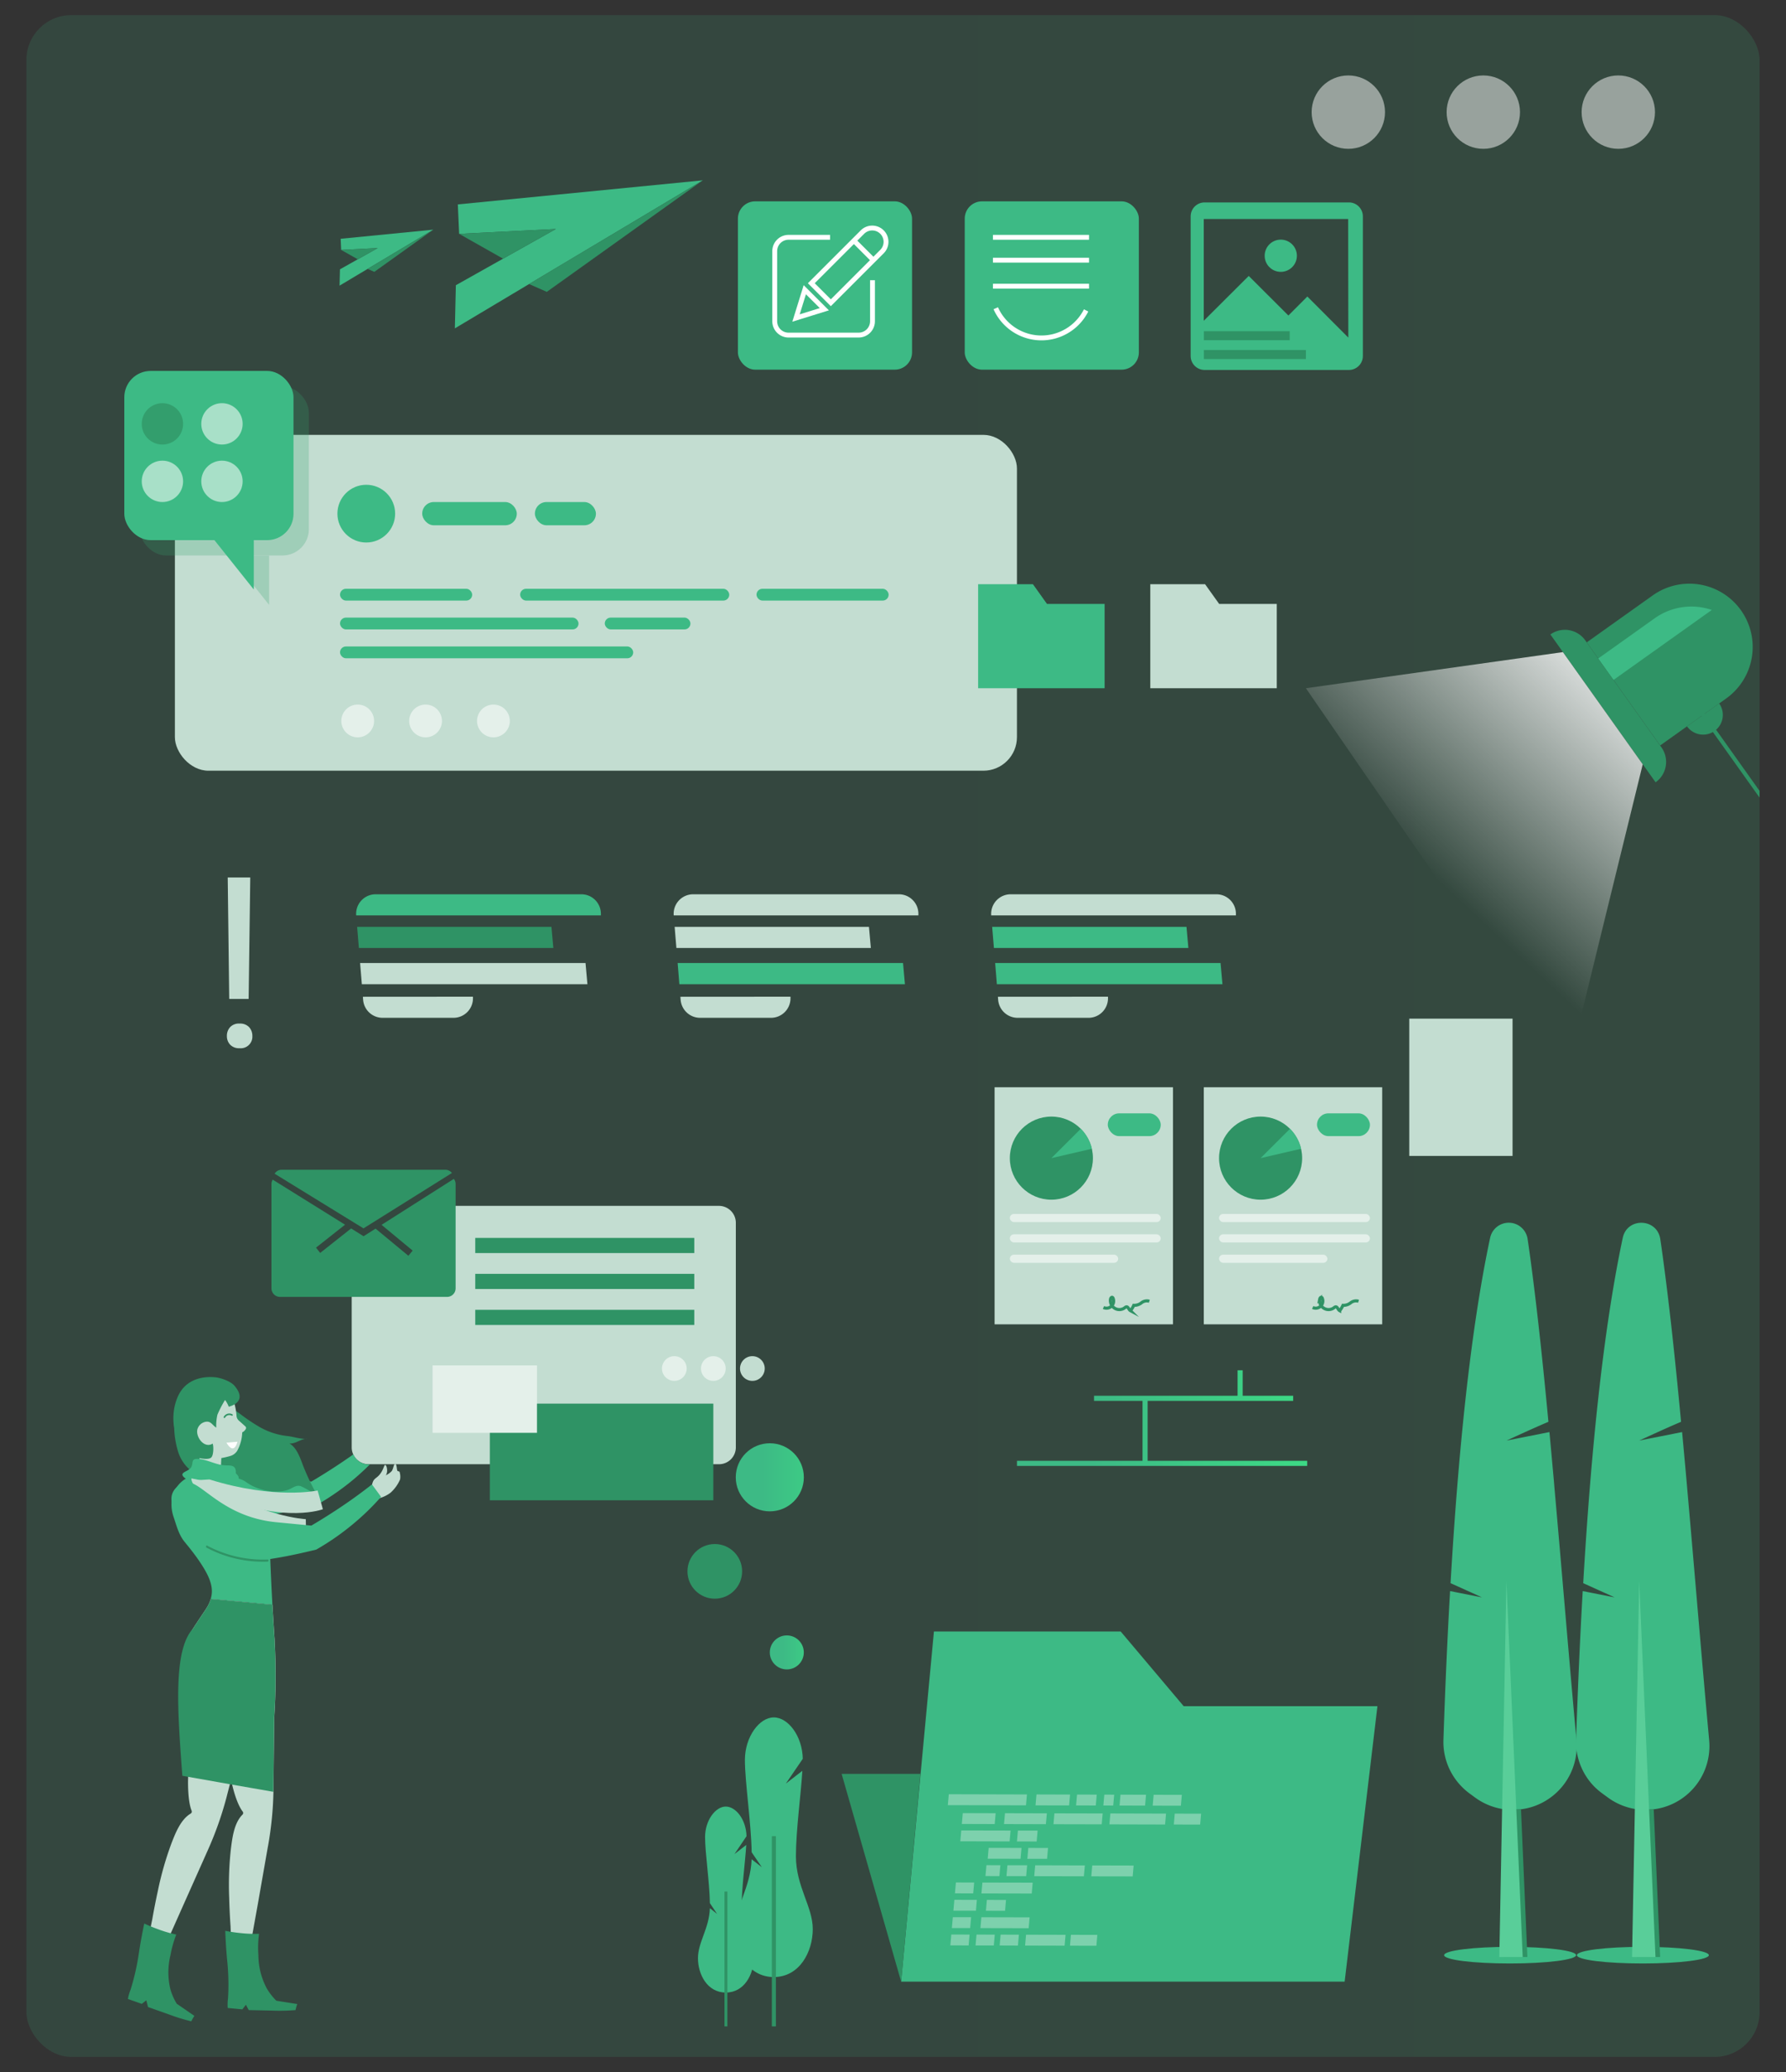 <svg id="bfe4f8c1-9ce2-41d8-b070-e097b5bf369f" data-name="Layer 1" xmlns="http://www.w3.org/2000/svg" xmlns:xlink="http://www.w3.org/1999/xlink" viewBox="0 0 500 580"><rect x="0" y="0" width="500" height="580" fill="#333333" stroke="none"/><defs><style>.eece5ca2-c30c-4cd1-b5d3-58153587e0f0{opacity:0.15;fill:url(#bdb5a656-76ff-420c-930b-dec636c665c8);}.bde66961-25de-4ebc-acf7-6534d8adef61{fill:#c3ddd1;}.e8a540cb-a3c9-4217-938c-8592e38ccf34{opacity:0.25;}.e309c02b-a012-4659-9feb-56b6aaf019b9{fill:#339e6d;}.b5ab7da9-25b9-4104-8a75-da7a83af6b4d{fill:#3dba85;}.ae1ee869-52bd-48a6-b7b0-4a02636a82c5,.b89d722b-6c73-430f-9fac-2d305ebd33c4,.b9ee277d-c9f4-4ee6-a55f-617c35cae6a2{fill:#fff;}.a9583284-6384-49c5-8058-69f7e84e6f05,.ae1ee869-52bd-48a6-b7b0-4a02636a82c5{opacity:0.55;}.a71e34a8-78d3-477b-88b4-2eb056c9e124,.fab588ad-8fc2-4a73-85ab-d7cd59851a72,.ff5e8412-b91b-42d0-9e57-7a2e55638f11{fill:none;stroke-miterlimit:10;}.ff5e8412-b91b-42d0-9e57-7a2e55638f11{stroke:#fff;stroke-width:1.36px;}.a1dc9ed2-fcba-4da8-8dca-46c463303b2a{fill:#2f9365;}.abbf3440-4cc7-470c-8e72-7a7872fd2477{fill:url(#b43bd232-9f1a-4fbb-814e-204b5f09f009);}.b3dd8f96-0a3a-4f42-a35b-2a38bcbf4d0e{fill:url(#a3949ee8-01f0-4215-b725-5ec9f66617eb);}.e65b5290-c5fd-407f-b81a-c1a2a66e3e71{fill:#59ce99;}.a71e34a8-78d3-477b-88b4-2eb056c9e124{stroke-width:1.43px;stroke:url(#e62a0c35-c2a6-4f7d-95d1-983ac0cb6a6f);}.f65c8df1-e43b-4b2a-9b7a-8265f408c279{fill:#fbe5b8;}.af32c1f4-de2c-4a00-8508-8e4bfaf192a7{fill:#5f0c39;}.b0398f6b-c06f-4a29-9c96-65b86a0be057{fill:url(#a024939e-e5f5-41e3-8a96-547678407c89);}.af089196-f279-4072-834f-e8ce20ae64ed{opacity:0.33;}.fab588ad-8fc2-4a73-85ab-d7cd59851a72{stroke:#2f9365;stroke-width:0.87px;}.b9ee277d-c9f4-4ee6-a55f-617c35cae6a2{opacity:0.49;}</style><linearGradient id="bdb5a656-76ff-420c-930b-dec636c665c8" x1="-5.58" y1="290" x2="786.53" y2="290" gradientUnits="userSpaceOnUse"><stop offset="0.26" stop-color="#3dba85"/><stop offset="1" stop-color="#3dda85"/></linearGradient><linearGradient id="b43bd232-9f1a-4fbb-814e-204b5f09f009" x1="215.25" y1="462.55" x2="230.8" y2="462.55" xlink:href="#bdb5a656-76ff-420c-930b-dec636c665c8"/><linearGradient id="a3949ee8-01f0-4215-b725-5ec9f66617eb" x1="205.47" y1="413.53" x2="236.57" y2="413.53" xlink:href="#bdb5a656-76ff-420c-930b-dec636c665c8"/><linearGradient id="e62a0c35-c2a6-4f7d-95d1-983ac0cb6a6f" x1="284.71" y1="396.96" x2="365.95" y2="396.96" xlink:href="#bdb5a656-76ff-420c-930b-dec636c665c8"/><linearGradient id="a024939e-e5f5-41e3-8a96-547678407c89" x1="402.16" y1="246.07" x2="462.67" y2="181.45" gradientUnits="userSpaceOnUse"><stop offset="0" stop-color="#fff" stop-opacity="0"/><stop offset="1" stop-color="#fff"/></linearGradient></defs><title>Use-Case, Insight Cards</title><rect class="eece5ca2-c30c-4cd1-b5d3-58153587e0f0" x="7.39" y="4.24" width="485.21" height="571.53" rx="12.54"/><rect class="bde66961-25de-4ebc-acf7-6534d8adef61" x="48.96" y="121.73" width="235.74" height="94.01" rx="9.4"/><g class="e8a540cb-a3c9-4217-938c-8592e38ccf34"><rect class="e309c02b-a012-4659-9feb-56b6aaf019b9" x="39.1" y="108.12" width="47.37" height="47.37" rx="7.38"/><polygon class="e309c02b-a012-4659-9feb-56b6aaf019b9" points="64.32 155.49 75.34 169.32 75.34 155.49 64.32 155.49"/></g><rect class="b5ab7da9-25b9-4104-8a75-da7a83af6b4d" x="34.8" y="103.83" width="47.37" height="47.37" rx="7.38"/><polygon class="b5ab7da9-25b9-4104-8a75-da7a83af6b4d" points="60.02 151.19 71.05 165.02 71.05 151.19 60.02 151.19"/><rect class="b5ab7da9-25b9-4104-8a75-da7a83af6b4d" x="118.2" y="140.53" width="26.48" height="6.51" rx="3.25"/><rect class="b5ab7da9-25b9-4104-8a75-da7a83af6b4d" x="149.75" y="140.53" width="17.08" height="6.51" rx="3.25"/><circle class="b5ab7da9-25b9-4104-8a75-da7a83af6b4d" cx="102.54" cy="143.78" r="8.08"/><circle class="e309c02b-a012-4659-9feb-56b6aaf019b9" cx="45.47" cy="118.65" r="5.79"/><circle class="ae1ee869-52bd-48a6-b7b0-4a02636a82c5" cx="62.14" cy="118.65" r="5.79"/><circle class="ae1ee869-52bd-48a6-b7b0-4a02636a82c5" cx="62.14" cy="134.74" r="5.79"/><circle class="ae1ee869-52bd-48a6-b7b0-4a02636a82c5" cx="45.47" cy="134.74" r="5.79"/><g class="a9583284-6384-49c5-8058-69f7e84e6f05"><circle class="b89d722b-6c73-430f-9fac-2d305ebd33c4" cx="100.14" cy="201.81" r="4.59"/><circle class="b89d722b-6c73-430f-9fac-2d305ebd33c4" cx="119.14" cy="201.81" r="4.59"/><circle class="b89d722b-6c73-430f-9fac-2d305ebd33c4" cx="138.14" cy="201.81" r="4.59"/></g><rect class="b5ab7da9-25b9-4104-8a75-da7a83af6b4d" x="95.19" y="164.81" width="37" height="3.31" rx="1.66"/><rect class="b5ab7da9-25b9-4104-8a75-da7a83af6b4d" x="95.19" y="172.88" width="66.77" height="3.31" rx="1.66"/><rect class="b5ab7da9-25b9-4104-8a75-da7a83af6b4d" x="169.31" y="172.88" width="23.98" height="3.31" rx="1.66"/><rect class="b5ab7da9-25b9-4104-8a75-da7a83af6b4d" x="95.19" y="180.96" width="82.08" height="3.31" rx="1.66"/><rect class="b5ab7da9-25b9-4104-8a75-da7a83af6b4d" x="145.62" y="164.81" width="58.54" height="3.31" rx="1.66"/><rect class="b5ab7da9-25b9-4104-8a75-da7a83af6b4d" x="211.79" y="164.81" width="36.99" height="3.31" rx="1.66"/><rect class="b5ab7da9-25b9-4104-8a75-da7a83af6b4d" x="206.58" y="56.36" width="48.75" height="47.12" rx="4.84"/><path class="ff5e8412-b91b-42d0-9e57-7a2e55638f11" d="M244.26,78.44V89.93a3.88,3.88,0,0,1-3.87,3.87H220.76a3.87,3.87,0,0,1-3.87-3.87V70.3a3.87,3.87,0,0,1,3.87-3.87h11.62"/><path class="ff5e8412-b91b-42d0-9e57-7a2e55638f11" d="M238.38,61.43h0a3.87,3.87,0,0,1,3.87,3.87V85.55a0,0,0,0,1,0,0h-7.73a0,0,0,0,1,0,0V65.3a3.87,3.87,0,0,1,3.87-3.87Z" transform="translate(121.79 -147.04) rotate(45)"/><line class="ff5e8412-b91b-42d0-9e57-7a2e55638f11" x1="239.05" y1="67.36" x2="244.52" y2="72.83"/><polygon class="ff5e8412-b91b-42d0-9e57-7a2e55638f11" points="225.31 81.1 230.78 86.56 222.85 89.02 225.31 81.1"/><rect class="b5ab7da9-25b9-4104-8a75-da7a83af6b4d" x="270.08" y="56.36" width="48.75" height="47.12" rx="4.84"/><line class="ff5e8412-b91b-42d0-9e57-7a2e55638f11" x1="277.98" y1="66.43" x2="304.88" y2="66.43"/><line class="ff5e8412-b91b-42d0-9e57-7a2e55638f11" x1="277.98" y1="72.83" x2="304.88" y2="72.83"/><line class="ff5e8412-b91b-42d0-9e57-7a2e55638f11" x1="277.98" y1="80.11" x2="304.88" y2="80.11"/><path class="ff5e8412-b91b-42d0-9e57-7a2e55638f11" d="M278.77,86.29A14,14,0,0,0,303,88.66a14.53,14.53,0,0,0,1.06-1.77"/><polygon class="b5ab7da9-25b9-4104-8a75-da7a83af6b4d" points="127.62 79.84 127.34 91.92 196.75 50.48 128.17 57.22 128.54 65.46 155.62 64.1 127.62 79.84"/><polygon class="a1dc9ed2-fcba-4da8-8dca-46c463303b2a" points="128.54 65.46 140.84 72.41 155.62 64.1 128.54 65.46"/><polygon class="a1dc9ed2-fcba-4da8-8dca-46c463303b2a" points="148.12 79.51 153.08 81.7 196.75 50.48 148.12 79.51"/><polygon class="b5ab7da9-25b9-4104-8a75-da7a83af6b4d" points="95.17 75.39 95.06 79.96 121.3 64.29 95.37 66.84 95.51 69.96 105.75 69.44 95.17 75.39"/><polygon class="a1dc9ed2-fcba-4da8-8dca-46c463303b2a" points="95.51 69.96 100.16 72.58 105.75 69.44 95.51 69.96"/><polygon class="a1dc9ed2-fcba-4da8-8dca-46c463303b2a" points="102.92 75.27 104.79 76.1 121.3 64.29 102.92 75.27"/><polygon class="b5ab7da9-25b9-4104-8a75-da7a83af6b4d" points="376.44 554.71 252.28 554.71 261.46 456.69 313.74 456.69 331.38 477.6 385.62 477.6 376.44 554.71"/><polygon class="a1dc9ed2-fcba-4da8-8dca-46c463303b2a" points="252.28 554.71 235.62 496.55 257.67 496.55 252.28 554.71"/><path class="b5ab7da9-25b9-4104-8a75-da7a83af6b4d" d="M227.54,540c0,6.33-3.68,13.42-10.91,13.42s-10.88-7.09-10.88-13.42c0-6.13,4.37-11.53,4.67-19.55l2.86,2.22-2.85-4.18h0c-.15-8.4-1.89-19.68-1.89-25.85,0-6.46,4.05-11.9,8.09-11.9s8,5.26,8.11,11.59L220,499.27l4.62-3.58c-.4,6.74-1.8,16.65-1.8,23.95C222.85,528.13,227.54,533.69,227.54,540Z"/><rect class="a1dc9ed2-fcba-4da8-8dca-46c463303b2a" x="216.08" y="513.98" width="1.14" height="53.26"/><path class="b5ab7da9-25b9-4104-8a75-da7a83af6b4d" d="M211,548.15c0,4.53-2.63,9.61-7.81,9.61s-7.79-5.08-7.79-9.61,3.13-8.26,3.34-14l2,1.59-2-3h0c-.11-6-1.35-14.1-1.35-18.52,0-4.63,2.89-8.52,5.79-8.52s5.72,3.77,5.81,8.3l-3.37,5,3.3-2.56c-.29,4.83-1.28,11.92-1.28,17.15C207.68,539.62,211,543.61,211,548.15Z"/><rect class="a1dc9ed2-fcba-4da8-8dca-46c463303b2a" x="202.82" y="529.49" width="0.82" height="37.75"/><circle class="abbf3440-4cc7-470c-8e72-7a7872fd2477" cx="220.27" cy="462.55" r="4.76"/><circle class="a1dc9ed2-fcba-4da8-8dca-46c463303b2a" cx="200.11" cy="439.86" r="7.65"/><circle class="b3dd8f96-0a3a-4f42-a35b-2a38bcbf4d0e" cx="215.51" cy="413.53" r="9.53"/><path class="bde66961-25de-4ebc-acf7-6534d8adef61" d="M206,342.28v62.88a4.71,4.71,0,0,1-4.72,4.71H103.17a4.71,4.71,0,0,1-4.71-4.71V359.09h25.31V337.55h77.51A4.74,4.74,0,0,1,206,342.28Z"/><path class="a1dc9ed2-fcba-4da8-8dca-46c463303b2a" d="M127.55,331.47v29.15a2.39,2.39,0,0,1-2.37,2.41H78.36A2.39,2.39,0,0,1,76,360.62V331.47a2.28,2.28,0,0,1,.35-1.26l20.25,12.61-8.13,6.42,1.17,1.48,8.66-6.85,3.48,2.18,3.36-2.13,9.19,7.6,1.19-1.45-8.7-7.21L127.05,330A2.3,2.3,0,0,1,127.55,331.47Z"/><path class="a1dc9ed2-fcba-4da8-8dca-46c463303b2a" d="M126.52,328.35l-24.76,15.5-24.88-15.3a2.3,2.3,0,0,1,2-1.11h45.81A2.33,2.33,0,0,1,126.52,328.35Z"/><rect class="a1dc9ed2-fcba-4da8-8dca-46c463303b2a" x="133.05" y="346.52" width="61.32" height="4.24"/><rect class="a1dc9ed2-fcba-4da8-8dca-46c463303b2a" x="133.05" y="356.58" width="61.32" height="4.24"/><rect class="a1dc9ed2-fcba-4da8-8dca-46c463303b2a" x="133.05" y="366.65" width="61.32" height="4.24"/><rect class="ae1ee869-52bd-48a6-b7b0-4a02636a82c5" x="121.1" y="382.21" width="29.24" height="18.87"/><polygon class="a1dc9ed2-fcba-4da8-8dca-46c463303b2a" points="199.7 392.91 199.7 419.96 137.13 419.96 137.13 401.09 150.34 401.09 150.34 392.91 199.7 392.91"/><circle class="ae1ee869-52bd-48a6-b7b0-4a02636a82c5" cx="188.78" cy="383.08" r="3.46"/><circle class="ae1ee869-52bd-48a6-b7b0-4a02636a82c5" cx="199.7" cy="383.08" r="3.46"/><circle class="bde66961-25de-4ebc-acf7-6534d8adef61" cx="210.63" cy="383.08" r="3.46"/><path class="b5ab7da9-25b9-4104-8a75-da7a83af6b4d" d="M441.23,547.3c0,1.28-8.27,2.32-18.47,2.32s-18.47-1-18.47-2.32,8.27-2.33,18.47-2.33S441.23,546,441.23,547.3Z"/><path class="b5ab7da9-25b9-4104-8a75-da7a83af6b4d" d="M433.89,503.31a17.71,17.71,0,0,1-9.39,3.27,16.13,16.13,0,0,1-4-.21,18,18,0,0,1-7.46-3.14l-1.61-1.18A18.13,18.13,0,0,1,409,499.9a17.81,17.81,0,0,1-4.9-12.91c.46-13.81,1.06-27.81,1.86-41.61l5.67,1.12,3.23.64c-.25-.13-1.49-.7-3.17-1.45s-3.62-1.65-5.6-2.52c2.11-36,5.5-70.49,11.08-96.67a5.33,5.33,0,0,1,10.49.33c.48,3.19.95,6.64,1.41,10.3,1.51,11.75,3,25.75,4.42,40.87-4.75,2-11.31,5.07-11.72,5.25l12-2.38c.41,4.3.79,8.67,1.2,13.12.06.68.12,1.38.17,2.08,2.08,23.31,4.11,48.19,6.2,71.07A17.84,17.84,0,0,1,433.89,503.31Z"/><polygon class="a1dc9ed2-fcba-4da8-8dca-46c463303b2a" points="421.04 547.81 427.6 547.81 425.81 506.47 421.04 506.45 421.04 547.81"/><polygon class="e65b5290-c5fd-407f-b81a-c1a2a66e3e71" points="419.74 547.81 426.29 547.81 421.73 442.61 419.74 547.81"/><path class="b5ab7da9-25b9-4104-8a75-da7a83af6b4d" d="M478.4,547.3c0,1.28-8.27,2.32-18.47,2.32s-18.47-1-18.47-2.32,8.27-2.33,18.47-2.33S478.4,546,478.4,547.3Z"/><path class="b5ab7da9-25b9-4104-8a75-da7a83af6b4d" d="M471.06,503.31a17.74,17.74,0,0,1-9.39,3.27,16.21,16.21,0,0,1-4-.21,17.93,17.93,0,0,1-7.45-3.14l-1.61-1.18a18.84,18.84,0,0,1-2.48-2.15,17.9,17.9,0,0,1-4.9-12.91c.47-13.81,1.07-27.81,1.86-41.61l5.67,1.12,3.24.64c-.25-.13-1.49-.7-3.18-1.45s-3.62-1.65-5.59-2.52c2.11-36,5.5-70.49,11.07-96.67,1.24-5.81,9.6-5.54,10.5.33.48,3.19.94,6.64,1.41,10.3,1.51,11.75,3,25.75,4.41,40.87-4.74,2-11.3,5.07-11.71,5.25l12-2.38c.41,4.3.8,8.67,1.2,13.12.06.68.12,1.38.18,2.08,2.07,23.31,4.1,48.19,6.2,71.07A17.84,17.84,0,0,1,471.06,503.31Z"/><polyline class="a1dc9ed2-fcba-4da8-8dca-46c463303b2a" points="462.97 506.47 458.21 506.45 458.21 547.81 464.77 547.81"/><polygon class="e65b5290-c5fd-407f-b81a-c1a2a66e3e71" points="456.9 547.81 463.46 547.81 458.9 442.61 456.9 547.81"/><path class="b5ab7da9-25b9-4104-8a75-da7a83af6b4d" d="M333.33,60.57V99.65a3.91,3.91,0,0,0,3.91,3.91h40.39a3.91,3.91,0,0,0,3.91-3.91V60.57a3.91,3.91,0,0,0-3.91-3.91H337.24A3.91,3.91,0,0,0,333.33,60.57ZM377.47,94.5,366,83l-5.31,5.32L349.59,77.24,337,89.79V61.3h40.43Z"/><circle class="b5ab7da9-25b9-4104-8a75-da7a83af6b4d" cx="358.56" cy="71.59" r="4.51"/><rect class="a1dc9ed2-fcba-4da8-8dca-46c463303b2a" x="337.04" y="92.7" width="24.02" height="2.53"/><rect class="a1dc9ed2-fcba-4da8-8dca-46c463303b2a" x="337.04" y="97.98" width="28.56" height="2.53"/><polyline class="a71e34a8-78d3-477b-88b4-2eb056c9e124" points="347.18 383.57 347.18 391.42 362.03 391.42 306.28 391.42 320.57 391.42 320.57 409.63 365.95 409.63 284.71 409.63"/><polygon class="b5ab7da9-25b9-4104-8a75-da7a83af6b4d" points="309.24 192.65 273.83 192.65 273.83 163.54 289.18 163.54 293.11 169.05 309.24 169.05 309.24 192.65"/><polygon class="bde66961-25de-4ebc-acf7-6534d8adef61" points="357.44 192.65 322.03 192.65 322.03 163.54 337.37 163.54 341.31 169.05 357.44 169.05 357.44 192.65"/><path class="b5ab7da9-25b9-4104-8a75-da7a83af6b4d" d="M168.22,255.91v.33H99.72a5.46,5.46,0,0,1,5.45-5.91h57.59A5.46,5.46,0,0,1,168.22,255.91Z"/><polygon class="a1dc9ed2-fcba-4da8-8dca-46c463303b2a" points="154.38 259.45 154.91 265.36 100.47 265.36 99.98 259.45 154.38 259.45"/><polygon class="bde66961-25de-4ebc-acf7-6534d8adef61" points="163.92 269.58 164.45 275.5 101.3 275.5 100.81 269.58 163.92 269.58"/><path class="bde66961-25de-4ebc-acf7-6534d8adef61" d="M132.41,279v.56a5.46,5.46,0,0,1-5.46,5.35H107.11a5.47,5.47,0,0,1-5.45-5l-.07-.89Z"/><path class="bde66961-25de-4ebc-acf7-6534d8adef61" d="M257.11,255.91v.33h-68.5a5.46,5.46,0,0,1,5.45-5.91h57.59A5.46,5.46,0,0,1,257.11,255.91Z"/><polygon class="bde66961-25de-4ebc-acf7-6534d8adef61" points="243.27 259.45 243.8 265.36 189.36 265.36 188.87 259.45 243.27 259.45"/><polygon class="b5ab7da9-25b9-4104-8a75-da7a83af6b4d" points="252.81 269.58 253.34 275.5 190.19 275.5 189.71 269.58 252.81 269.58"/><path class="bde66961-25de-4ebc-acf7-6534d8adef61" d="M221.3,279v.56a5.46,5.46,0,0,1-5.46,5.35H196a5.47,5.47,0,0,1-5.45-5l-.07-.89Z"/><path class="bde66961-25de-4ebc-acf7-6534d8adef61" d="M346,255.91v.33H277.5a5.46,5.46,0,0,1,5.45-5.91h57.59A5.46,5.46,0,0,1,346,255.91Z"/><polygon class="b5ab7da9-25b9-4104-8a75-da7a83af6b4d" points="332.16 259.45 332.69 265.36 278.25 265.36 277.76 259.45 332.16 259.45"/><polygon class="b5ab7da9-25b9-4104-8a75-da7a83af6b4d" points="341.7 269.58 342.23 275.5 279.08 275.5 278.6 269.58 341.7 269.58"/><path class="bde66961-25de-4ebc-acf7-6534d8adef61" d="M310.19,279v.56a5.46,5.46,0,0,1-5.46,5.35H284.89a5.47,5.47,0,0,1-5.45-5l-.07-.89Z"/><path class="b5ab7da9-25b9-4104-8a75-da7a83af6b4d" d="M103.61,409.86c-1.46,1.48-3,2.88-4.57,4.21a71.77,71.77,0,0,1-9.19,6.52c-.43.25-.86.5-1.28.76-2.53.64-5.21,1.25-8.06,1.81l-1.17.22-1.43.26-.45.07H77.4c-2,.34-4,.63-5.79.87l-1.39.09-1.71.08-2.26.13-16.2.92a44.27,44.27,0,0,0-1.1-5.26,4.29,4.29,0,0,1,2.38-5.09l1.06-.46.19-.07c.27-.12.54-.23.83-.33l.25-.1c.4-.13.81-.28,1.25-.39.27-.09.57-.17.87-.24s.73-.18,1.13-.25a35.78,35.78,0,0,1,4.67-.54c.62,0,1.28,0,2,0,.52,0,1.06,0,1.62,0h.26a2.75,2.75,0,0,1,.4,0c.24,0,.5,0,.76,0,2.9.07,6.43.28,10.77.71l9.39.9.39.05c3.48-2.07,7.14-4.39,10.88-7l.87-.63a4.7,4.7,0,0,0,4.33,2.83Z"/><path class="a1dc9ed2-fcba-4da8-8dca-46c463303b2a" d="M64.11,393.09c.07.87,2.33,2.08,3.07,2.66a51.6,51.6,0,0,0,5.54,3.73A20.05,20.05,0,0,0,80.63,402c1.72.22,3.63.89,5.37.77-1.67-.12-3.27,1.49-5,1.28,2.28,1.25,3.21,4.67,4.11,6.87a68.68,68.68,0,0,0,3.49,7.28c-1.51-.53-2.78-1.46-4.22-2.11s-2.48.57-3.92,1c-3.57,1.13-8.45,0-11.39-2.11-2.28-1.65-4.66-1.46-7.24-1a10,10,0,0,1-3.49,0,11.17,11.17,0,0,1-8.52-7.75,25.71,25.71,0,0,1-1.07-7,10.06,10.06,0,0,1,.1-3.24,6.17,6.17,0,0,1,1.43-2.21Z"/><polygon class="bde66961-25de-4ebc-acf7-6534d8adef61" points="55.79 414.28 61.56 413.74 61.69 411.33 62.16 402.44 55.92 404.63 55.88 408.1 55.79 414.28"/><path class="bde66961-25de-4ebc-acf7-6534d8adef61" d="M57.79,408.1c.81,2,2,3.33,3.41,3.33a2,2,0,0,0,.63-.1l.33-8.89-4.34,2.18Z"/><path class="f65c8df1-e43b-4b2a-9b7a-8265f408c279" d="M64.42,412.1h0A0,0,0,0,1,64.42,412.1Z"/><path class="b5ab7da9-25b9-4104-8a75-da7a83af6b4d" d="M48.58,424.58c.82,2.4,1.41,4.88,3,6.9l1.62,2c.64.82,1.27,1.64,1.87,2.48.48.66.92,1.31,1.36,2,1.39,2.16,2.86,4.77,2.89,7.41a7.41,7.41,0,0,1-.33,2.19l17.27,1.64v0c-.33-5.94-.57-11.89-.81-17.79,0-.1,0-.2,0-.29a9.39,9.39,0,0,1-.07-1.19,5.84,5.84,0,0,0,2.36-4.67c-.13-3.18-2.69-4.68-5-6.49,0,0,0,0-.06-.05-.56-.45-1.12-.9-1.68-1.33q-3.17-2.49-6.36-4.91a3.36,3.36,0,0,0-2.77-.52c-.22,0-.48.05-.71.08a47.34,47.34,0,0,0-6.49,1l-1,.29a8.13,8.13,0,0,0-1.41.49,4.34,4.34,0,0,0-1,.6C48.06,416.88,47.34,420.88,48.58,424.58Z"/><path class="bde66961-25de-4ebc-acf7-6534d8adef61" d="M64.45,472.56a.83.83,0,0,1,0,.92c-1.51,2.71-1.72,9.41-1.06,16.21a73.11,73.11,0,0,0,1.6,9.88c.79,3.31,1.8,6,2.93,7.5a.64.64,0,0,1,0,.85c-2.32,2.27-2.85,6.26-3.24,9.31a90.54,90.54,0,0,0-.52,14q.11,4.08.39,8.15a46.06,46.06,0,0,0,1,8.47,2.67,2.67,0,0,0,1.11,1.79.72.72,0,0,0,.68,0,.81.81,0,0,0,.26-.29,12.81,12.81,0,0,1,1.51-2.13c1-.93.77-1.58,1-2.73.14-.83.3-1.66.45-2.49l1.62-9L75,516.9l.05-.24a96.43,96.43,0,0,0,1.5-15.07c0-.33,0-.67,0-1l.22-19.79a175.66,175.66,0,0,0,.13-21.28c0-.57-.06-1.13-.1-1.7l-.27-4.27c-.09-1.43-.18-2.87-.25-4.3v0L59,447.58a10.07,10.07,0,0,1-1.22,2.62,5.19,5.19,0,0,1-.39.61c-1,1.47-2.47,3.69-3.45,5.2l-1.05,1.64S63,459.71,64.35,473.14C64.42,472.77,64.45,472.56,64.45,472.56Z"/><path class="bde66961-25de-4ebc-acf7-6534d8adef61" d="M53.45,488.84a74.12,74.12,0,0,0-.81,10c0,3.41.31,6.3,1,8a.64.64,0,0,1-.24.81c-2.79,1.65-4.26,5.4-5.37,8.26a91,91,0,0,0-3.85,13.45q-.87,4-1.57,8a46.46,46.46,0,0,0-1.1,8.45,2.7,2.7,0,0,0,.65,2,.73.73,0,0,0,.65.21.91.91,0,0,0,.33-.22,12.27,12.27,0,0,1,2-1.71c1.15-.67,1.12-1.36,1.59-2.42.33-.78.68-1.55,1-2.32l3.73-8.38L58.14,518l.1-.23a96.05,96.05,0,0,0,5.07-14.27c.09-.32.18-.65.26-1l4.94-19.17Z"/><path class="bde66961-25de-4ebc-acf7-6534d8adef61" d="M65.62,392.87a17.19,17.19,0,0,1,.59,3.37,1.93,1.93,0,0,0,.6,1.36l1.89,1.69a.57.57,0,0,1,.11.71,2.16,2.16,0,0,1-1,.95,11.5,11.5,0,0,1-1.4,5.16,3.42,3.42,0,0,1-2,1.47c-8.67,2.53-13-1.13-14.23-9.86a7.63,7.63,0,0,1,1.29-5.45c1.74-2.5,5.33-6.36,10-4.4A7.4,7.4,0,0,1,65.62,392.87Z"/><path class="a1dc9ed2-fcba-4da8-8dca-46c463303b2a" d="M62.84,396.93a.23.23,0,0,0,.17-.1,1.37,1.37,0,0,1,1.85-.56.21.21,0,1,0,.2-.37,1.77,1.77,0,0,0-2.42.7.22.22,0,0,0,.07.3A.31.31,0,0,0,62.84,396.93Z"/><path class="a1dc9ed2-fcba-4da8-8dca-46c463303b2a" d="M50.77,389.2c2.19-3.05,5.87-4,9.45-3.67,1.51.14,4.31,1.08,5.4,2.35,3.71,4.33-.7,5.66-1.58,5.89A7.5,7.5,0,0,0,63,391.88,32,32,0,0,0,60.87,396a13.73,13.73,0,0,0-.33,3.62c-1.09-.66-1.5-1.92-3-1.62a2.92,2.92,0,0,0-2.3,2.2c-.42,2.2,2,5.34,4.3,3.9.31.84.25,3.33-.43,3.91-.93.78-3.69.16-4.69-.35a12.36,12.36,0,0,1-3.94-3.78C47.25,399,48.53,392.3,50.77,389.2Z"/><path class="a1dc9ed2-fcba-4da8-8dca-46c463303b2a" d="M51.05,497.09,61,498.85l4.05.72,11.48,2c0-.33,0-.67,0-1l.22-19.79a175.66,175.66,0,0,0,.13-21.28c0-.57-.06-1.13-.1-1.7l-.27-4.27c-.09-1.43-.18-2.87-.25-4.3v0L59,447.58a10.24,10.24,0,0,1-1.2,2.6l0,0a5.19,5.19,0,0,1-.39.61c-1,1.47-2.47,3.69-3.44,5.19h0C48.31,462.16,49.78,479.79,51.05,497.09Z"/><path class="af32c1f4-de2c-4a00-8508-8e4bfaf192a7" d="M58,414.07a9.94,9.94,0,0,0,4.37.25c.28-.05.4.37.12.42a10.36,10.36,0,0,1-4.6-.25A.22.22,0,0,1,58,414.07Z"/><path class="b5ab7da9-25b9-4104-8a75-da7a83af6b4d" d="M65,414.35a3,3,0,0,0,1-2.7c-.23-1.54-1.5-1.43-2.8-1.46-2.76-.07-5.1-1.67-7.77-1.81-2.14-.12-1.17,1.27-2,2.47s-3.72,1.29-1.62,2.93,5.57,1.35,8.11,1.34c1.7,0,3.77.64,5.42.34a1.74,1.74,0,0,0,1.48-1.52c.08-.94-.6-1.18-1.07-1.89Z"/><path class="bde66961-25de-4ebc-acf7-6534d8adef61" d="M57.13,414.55c16.15,10.14,28.48,10.7,28.48,10.7l.09,5.43s-10.91,1.21-26.85-10.61c-1.47-1.09-5.38-4.2-5.27-6.23Z"/><path class="bde66961-25de-4ebc-acf7-6534d8adef61" d="M58.65,414.13c18.2,5.7,30.27,3.1,30.27,3.1l1.47,5.23s-10.25,4-28.67-3.42c-1.7-.68-6.27-2.69-6.68-4.69Z"/><path class="a1dc9ed2-fcba-4da8-8dca-46c463303b2a" d="M67.24,541.1a42.12,42.12,0,0,1-4.18-.62c.12,3.22.33,6.12.51,8a65.64,65.64,0,0,1,.27,10.86,13.41,13.41,0,0,0-.09,2.74l4.09.39,1-1.29.8,1.49,6.51.14a55.58,55.58,0,0,0,6.59-.14,10.14,10.14,0,0,1,.48-1.69l-5.85-.93a16.74,16.74,0,0,1-2.69-3.46,20,20,0,0,1-2.34-9.28,28.74,28.74,0,0,1,.18-6A35.68,35.68,0,0,1,67.24,541.1Z"/><path class="a1dc9ed2-fcba-4da8-8dca-46c463303b2a" d="M44.29,540.05a41.51,41.51,0,0,1-3.9-1.61c-.67,3.15-1.17,6-1.45,7.88a67.38,67.38,0,0,1-2.37,10.6,13.13,13.13,0,0,0-.76,2.64l3.88,1.37,1.27-1,.48,1.89,6,2.12a51.59,51.59,0,0,0,6.11,1.87,11.63,11.63,0,0,1,.87-1.52l-4.93-3.39a16.26,16.26,0,0,1-1.77-4,20,20,0,0,1,0-9.58,29.84,29.84,0,0,1,1.63-5.79A34.43,34.43,0,0,1,44.29,540.05Z"/><path class="bde66961-25de-4ebc-acf7-6534d8adef61" d="M106.3,419c-.72.21-1.55-.83-1.89-1.57a3.35,3.35,0,0,1,0-2.67c.45-1.06,1.17-1,2.1-2.29s1-2.4,1.31-2.4.56.83.56,1.55c0,1.38-.83,1.68-1,3.17s.31,1.44,0,2.66C107.15,418,106.94,419,106.3,419Z"/><path class="bde66961-25de-4ebc-acf7-6534d8adef61" d="M112,414.14a10.61,10.61,0,0,1-2.66,3.7,9.19,9.19,0,0,1-3,1.5c-.31.09-.64.17-1,.23-.48-.07-.7-.85-.8-1.72a11,11,0,0,1,0-1.7c0-.45,0-.73,0-.73l.37-1a33,33,0,0,0,3-1.41,5.42,5.42,0,0,0,1.79-1.26c.56-1,.46-1.84.9-1.93h.06s.07,0,.09,0c.37.22.3,1.75.55,1.93s.59,0,.63.53A4.3,4.3,0,0,1,112,414.14Z"/><path class="b5ab7da9-25b9-4104-8a75-da7a83af6b4d" d="M49.25,426a48.47,48.47,0,0,0-1.09-5.27,4.28,4.28,0,0,1,2.36-5.09l1.25-.53c4-1.6,9.71,9.47,25.62,11l9.77.94c3.49-2.06,7.15-4.38,10.89-7,2.14-1.51,4.15-3,6.08-4.53l2.55,3.48A69,69,0,0,1,99,426.48a71.8,71.8,0,0,1-10.45,7.28c-2.55.63-5.22,1.24-8.07,1.8s-6.11,1.07-8.91,1.43Z"/><path class="a1dc9ed2-fcba-4da8-8dca-46c463303b2a" d="M57.93,432.63A33.37,33.37,0,0,0,75,436.54c.24,0,.21.58,0,.59a33.49,33.49,0,0,1-17.2-3.93C57.58,433.09,57.71,432.52,57.93,432.63Z"/><path class="b89d722b-6c73-430f-9fac-2d305ebd33c4" d="M66.49,403.57l-3.09.26S65.35,407.61,66.49,403.57Z"/><path class="a1dc9ed2-fcba-4da8-8dca-46c463303b2a" d="M470.94,162.35h0a17.71,17.71,0,0,1,17.71,17.71v22.67a0,0,0,0,1,0,0H453.22a0,0,0,0,1,0,0V180.06a17.71,17.71,0,0,1,17.71-17.71Z" transform="translate(346.59 -306.99) rotate(54.56)"/><path class="b5ab7da9-25b9-4104-8a75-da7a83af6b4d" d="M479.23,170.74l-27.53,19.6-4.29-6,15.8-11.25A17.71,17.71,0,0,1,479.23,170.74Z"/><path class="a1dc9ed2-fcba-4da8-8dca-46c463303b2a" d="M472.29,203.32a5.52,5.52,0,1,0,9-6.41Z"/><path class="a1dc9ed2-fcba-4da8-8dca-46c463303b2a" d="M433.24,192.78H470a7,7,0,0,1,7,7v0a0,0,0,0,1,0,0h-50.8a0,0,0,0,1,0,0v0A7,7,0,0,1,433.24,192.78Z" transform="translate(349.67 -285.48) rotate(54.56)"/><polygon class="a1dc9ed2-fcba-4da8-8dca-46c463303b2a" points="492.59 221.38 492.59 223.26 479.52 204.9 476.34 200.43 474.58 197.95 475.48 197.32 477.23 199.79 480.41 204.25 492.59 221.38"/><polygon class="b0398f6b-c06f-4a29-9c96-65b86a0be057" points="459.89 213.95 438.98 299.22 365.59 192.65 437.54 182.54 459.89 213.95"/><path class="bde66961-25de-4ebc-acf7-6534d8adef61" d="M63.52,290a3.59,3.59,0,0,1,.9-2.48,3.39,3.39,0,0,1,2.65-1,3.46,3.46,0,0,1,2.67,1,3.6,3.6,0,0,1,.91,2.48,3.25,3.25,0,0,1-3.58,3.42,3.41,3.41,0,0,1-2.65-1A3.46,3.46,0,0,1,63.52,290Zm6.09-10.37H64.17l-.42-34h6.31Z"/><g class="af089196-f279-4072-834f-e8ce20ae64ed"><polygon class="b89d722b-6c73-430f-9fac-2d305ebd33c4" points="265.35 505.3 287.23 505.35 287.5 502.31 265.62 502.25 265.35 505.3"/><polygon class="b89d722b-6c73-430f-9fac-2d305ebd33c4" points="269.27 510.57 278.47 510.6 278.74 507.56 269.54 507.53 269.27 510.57"/><polygon class="b89d722b-6c73-430f-9fac-2d305ebd33c4" points="268.84 515.42 282.65 515.46 282.92 512.41 269.11 512.38 268.84 515.42"/><polygon class="b89d722b-6c73-430f-9fac-2d305ebd33c4" points="276.51 520.3 285.71 520.32 285.98 517.28 276.78 517.26 276.51 520.3"/><polygon class="b89d722b-6c73-430f-9fac-2d305ebd33c4" points="289.54 525.19 303.44 525.22 303.71 522.18 289.81 522.14 289.54 525.19"/><polygon class="b89d722b-6c73-430f-9fac-2d305ebd33c4" points="305.51 525.23 317.1 525.25 317.37 522.21 305.78 522.18 305.51 525.23"/><polygon class="b89d722b-6c73-430f-9fac-2d305ebd33c4" points="275.89 525.15 279.79 525.16 280.06 522.12 276.16 522.11 275.89 525.15"/><polygon class="b89d722b-6c73-430f-9fac-2d305ebd33c4" points="267.34 529.99 272.45 530 272.72 526.96 267.61 526.95 267.34 529.99"/><polygon class="b89d722b-6c73-430f-9fac-2d305ebd33c4" points="274.76 530.01 288.84 530.04 289.1 527 275.03 526.97 274.76 530.01"/><polygon class="b89d722b-6c73-430f-9fac-2d305ebd33c4" points="266.91 534.85 273.22 534.86 273.48 531.82 267.18 531.8 266.91 534.85"/><polygon class="b89d722b-6c73-430f-9fac-2d305ebd33c4" points="276.01 534.87 281.37 534.88 281.64 531.84 276.28 531.83 276.01 534.87"/><polygon class="b89d722b-6c73-430f-9fac-2d305ebd33c4" points="266.48 539.7 271.6 539.71 271.87 536.67 266.75 536.66 266.48 539.7"/><polygon class="b89d722b-6c73-430f-9fac-2d305ebd33c4" points="274.48 539.72 287.98 539.75 288.25 536.71 274.74 536.68 274.48 539.72"/><polygon class="b89d722b-6c73-430f-9fac-2d305ebd33c4" points="266.05 544.56 271.17 544.57 271.44 541.53 266.32 541.52 266.05 544.56"/><polygon class="b89d722b-6c73-430f-9fac-2d305ebd33c4" points="273.11 544.58 278.22 544.59 278.49 541.55 273.38 541.53 273.11 544.58"/><polygon class="b89d722b-6c73-430f-9fac-2d305ebd33c4" points="279.86 544.59 284.98 544.61 285.24 541.56 280.13 541.55 279.86 544.59"/><polygon class="b89d722b-6c73-430f-9fac-2d305ebd33c4" points="286.98 544.61 298.04 544.64 298.31 541.6 287.25 541.57 286.98 544.61"/><polygon class="b89d722b-6c73-430f-9fac-2d305ebd33c4" points="299.55 544.64 306.94 544.66 307.2 541.62 299.81 541.6 299.55 544.64"/><polygon class="b89d722b-6c73-430f-9fac-2d305ebd33c4" points="281.08 510.6 292.8 510.63 293.07 507.59 281.35 507.56 281.08 510.6"/><polygon class="b89d722b-6c73-430f-9fac-2d305ebd33c4" points="294.93 510.64 308.43 510.67 308.7 507.63 295.19 507.6 294.93 510.64"/><polygon class="b89d722b-6c73-430f-9fac-2d305ebd33c4" points="310.58 510.68 326.17 510.72 326.44 507.67 310.85 507.63 310.58 510.68"/><polygon class="b89d722b-6c73-430f-9fac-2d305ebd33c4" points="328.62 510.72 335.99 510.74 336.26 507.7 328.88 507.68 328.62 510.72"/><polygon class="b89d722b-6c73-430f-9fac-2d305ebd33c4" points="289.9 505.36 299.3 505.38 299.57 502.34 290.17 502.31 289.9 505.36"/><polygon class="b89d722b-6c73-430f-9fac-2d305ebd33c4" points="301.25 505.38 306.77 505.4 307.04 502.36 301.52 502.34 301.25 505.38"/><polygon class="b89d722b-6c73-430f-9fac-2d305ebd33c4" points="281.77 525.17 287.28 525.18 287.55 522.14 282.03 522.13 281.77 525.17"/><polygon class="b89d722b-6c73-430f-9fac-2d305ebd33c4" points="284.7 515.46 290.22 515.48 290.49 512.43 284.97 512.42 284.7 515.46"/><polygon class="b89d722b-6c73-430f-9fac-2d305ebd33c4" points="287.61 520.33 293.13 520.34 293.4 517.3 287.88 517.28 287.61 520.33"/><polygon class="b89d722b-6c73-430f-9fac-2d305ebd33c4" points="308.89 505.4 311.65 505.41 311.92 502.37 309.16 502.36 308.89 505.4"/><polygon class="b89d722b-6c73-430f-9fac-2d305ebd33c4" points="313.42 505.41 320.57 505.43 320.84 502.39 313.69 502.37 313.42 505.41"/><polygon class="b89d722b-6c73-430f-9fac-2d305ebd33c4" points="322.7 505.44 330.59 505.46 330.86 502.42 322.97 502.4 322.7 505.44"/></g><rect class="bde66961-25de-4ebc-acf7-6534d8adef61" x="278.44" y="304.35" width="49.94" height="66.36"/><rect class="b5ab7da9-25b9-4104-8a75-da7a83af6b4d" x="310.13" y="311.65" width="14.82" height="6.38" rx="3.19"/><circle class="a1dc9ed2-fcba-4da8-8dca-46c463303b2a" cx="294.34" cy="324.19" r="11.63"/><path class="b5ab7da9-25b9-4104-8a75-da7a83af6b4d" d="M294.34,324.19l11.33-2.63a11.24,11.24,0,0,0-1.16-3,11.41,11.41,0,0,0-1.94-2.58Z"/><rect class="ae1ee869-52bd-48a6-b7b0-4a02636a82c5" x="282.71" y="339.81" width="42.24" height="2.28" rx="1.14"/><rect class="ae1ee869-52bd-48a6-b7b0-4a02636a82c5" x="282.71" y="345.51" width="42.24" height="2.28" rx="1.14"/><rect class="ae1ee869-52bd-48a6-b7b0-4a02636a82c5" x="282.71" y="351.21" width="30.33" height="2.28" rx="1.14"/><path class="fab588ad-8fc2-4a73-85ab-d7cd59851a72" d="M308.92,366a2,2,0,0,0,2.69-2.59.42.42,0,0,0-.19-.24c-.25-.12-.47.21-.52.47a2.51,2.51,0,0,0,4,2.42.94.94,0,0,1,.42-.24c.55-.09.67.81,1.16,1.07a6.23,6.23,0,0,0,.92-1.5,3.21,3.21,0,0,0,2.16-.71,2.42,2.42,0,0,1,2.2-.43"/><rect class="bde66961-25de-4ebc-acf7-6534d8adef61" x="337.01" y="304.35" width="49.94" height="66.36"/><rect class="bde66961-25de-4ebc-acf7-6534d8adef61" x="394.53" y="285.14" width="28.92" height="38.43"/><rect class="b5ab7da9-25b9-4104-8a75-da7a83af6b4d" x="368.7" y="311.65" width="14.82" height="6.38" rx="3.19"/><circle class="a1dc9ed2-fcba-4da8-8dca-46c463303b2a" cx="352.91" cy="324.19" r="11.63"/><path class="b5ab7da9-25b9-4104-8a75-da7a83af6b4d" d="M352.91,324.19l11.33-2.63a11.24,11.24,0,0,0-1.16-3,11.71,11.71,0,0,0-1.94-2.58Z"/><rect class="ae1ee869-52bd-48a6-b7b0-4a02636a82c5" x="341.28" y="339.81" width="42.24" height="2.28" rx="1.14"/><rect class="ae1ee869-52bd-48a6-b7b0-4a02636a82c5" x="341.28" y="345.51" width="42.24" height="2.28" rx="1.14"/><rect class="ae1ee869-52bd-48a6-b7b0-4a02636a82c5" x="341.28" y="351.21" width="30.33" height="2.28" rx="1.14"/><path class="fab588ad-8fc2-4a73-85ab-d7cd59851a72" d="M367.49,366a2,2,0,0,0,2.69-2.59.42.42,0,0,0-.19-.24c-.25-.12-.47.21-.52.47a2.51,2.51,0,0,0,4,2.42.94.94,0,0,1,.42-.24c.55-.09.67.81,1.16,1.07a6.57,6.57,0,0,0,.92-1.5,3.21,3.21,0,0,0,2.16-.71,2.42,2.42,0,0,1,2.2-.43"/><circle class="b9ee277d-c9f4-4ee6-a55f-617c35cae6a2" cx="453.05" cy="31.39" r="10.27"/><circle class="b9ee277d-c9f4-4ee6-a55f-617c35cae6a2" cx="415.26" cy="31.39" r="10.27"/><circle class="b9ee277d-c9f4-4ee6-a55f-617c35cae6a2" cx="377.47" cy="31.39" r="10.27"/></svg>
